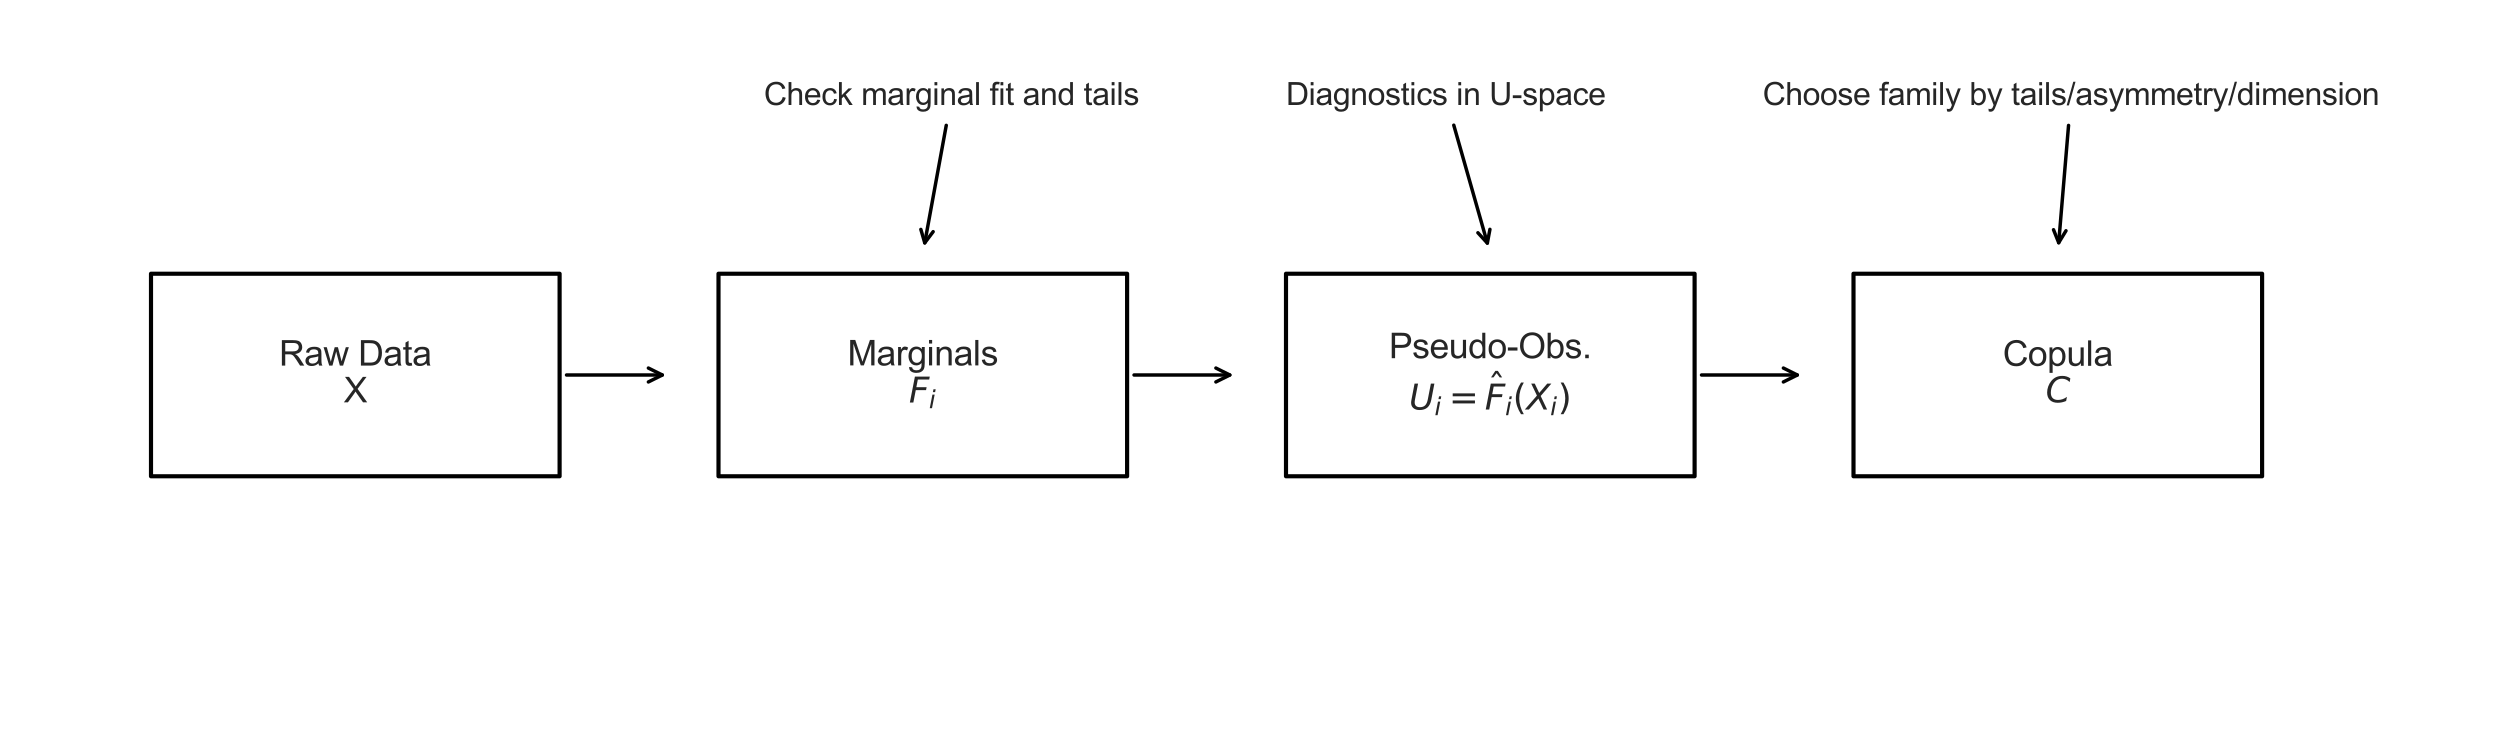 <?xml version="1.0" encoding="utf-8" standalone="no"?>
<!DOCTYPE svg PUBLIC "-//W3C//DTD SVG 1.1//EN"
  "http://www.w3.org/Graphics/SVG/1.1/DTD/svg11.dtd">
<svg xmlns:xlink="http://www.w3.org/1999/xlink" width="720pt" height="216pt" viewBox="0 0 720 216" xmlns="http://www.w3.org/2000/svg" version="1.1">
 <defs>
  <style type="text/css">*{stroke-linejoin: round; stroke-linecap: butt}</style>
 </defs>
 <g id="figure_1">
  <g id="patch_1">
   <path d="M 0 216 
L 720 216 
L 720 0 
L 0 0 
z
" style="fill: #ffffff"/>
  </g>
  <g id="axes_1">
   <g id="patch_2">
    <path d="M 43.488 137.16 
L 161.165 137.16 
L 161.165 78.84 
L 43.488 78.84 
L 43.488 137.16 
z
" clip-path="url(#p64e1a7e7ab)" style="fill: none; stroke: #000000; stroke-width: 1.2; stroke-linejoin: miter"/>
   </g>
   <g id="patch_3">
    <path d="M 206.928 137.16 
L 324.605 137.16 
L 324.605 78.84 
L 206.928 78.84 
L 206.928 137.16 
z
" clip-path="url(#p64e1a7e7ab)" style="fill: none; stroke: #000000; stroke-width: 1.2; stroke-linejoin: miter"/>
   </g>
   <g id="patch_4">
    <path d="M 370.368 137.16 
L 488.045 137.16 
L 488.045 78.84 
L 370.368 78.84 
L 370.368 137.16 
z
" clip-path="url(#p64e1a7e7ab)" style="fill: none; stroke: #000000; stroke-width: 1.2; stroke-linejoin: miter"/>
   </g>
   <g id="patch_5">
    <path d="M 533.808 137.16 
L 651.485 137.16 
L 651.485 78.84 
L 533.808 78.84 
L 533.808 137.16 
z
" clip-path="url(#p64e1a7e7ab)" style="fill: none; stroke: #000000; stroke-width: 1.2; stroke-linejoin: miter"/>
   </g>
   <g id="text_1">
    <!-- Raw Data -->
    <g style="fill: #262626" transform="translate(80.374 105.297) scale(0.1 -0.1)">
     <defs>
      <path id="ArialMT-52" d="M 503 0 
L 503 4581 
L 2534 4581 
Q 3147 4581 3465 4457 
Q 3784 4334 3975 4021 
Q 4166 3709 4166 3331 
Q 4166 2844 3850 2509 
Q 3534 2175 2875 2084 
Q 3116 1969 3241 1856 
Q 3506 1613 3744 1247 
L 4541 0 
L 3778 0 
L 3172 953 
Q 2906 1366 2734 1584 
Q 2563 1803 2427 1890 
Q 2291 1978 2150 2013 
Q 2047 2034 1813 2034 
L 1109 2034 
L 1109 0 
L 503 0 
z
M 1109 2559 
L 2413 2559 
Q 2828 2559 3062 2645 
Q 3297 2731 3419 2920 
Q 3541 3109 3541 3331 
Q 3541 3656 3305 3865 
Q 3069 4075 2559 4075 
L 1109 4075 
L 1109 2559 
z
" transform="scale(0.016)"/>
      <path id="ArialMT-61" d="M 2588 409 
Q 2275 144 1986 34 
Q 1697 -75 1366 -75 
Q 819 -75 525 192 
Q 231 459 231 875 
Q 231 1119 342 1320 
Q 453 1522 633 1644 
Q 813 1766 1038 1828 
Q 1203 1872 1538 1913 
Q 2219 1994 2541 2106 
Q 2544 2222 2544 2253 
Q 2544 2597 2384 2738 
Q 2169 2928 1744 2928 
Q 1347 2928 1158 2789 
Q 969 2650 878 2297 
L 328 2372 
Q 403 2725 575 2942 
Q 747 3159 1072 3276 
Q 1397 3394 1825 3394 
Q 2250 3394 2515 3294 
Q 2781 3194 2906 3042 
Q 3031 2891 3081 2659 
Q 3109 2516 3109 2141 
L 3109 1391 
Q 3109 606 3145 398 
Q 3181 191 3288 0 
L 2700 0 
Q 2613 175 2588 409 
z
M 2541 1666 
Q 2234 1541 1622 1453 
Q 1275 1403 1131 1340 
Q 988 1278 909 1158 
Q 831 1038 831 891 
Q 831 666 1001 516 
Q 1172 366 1500 366 
Q 1825 366 2078 508 
Q 2331 650 2450 897 
Q 2541 1088 2541 1459 
L 2541 1666 
z
" transform="scale(0.016)"/>
      <path id="ArialMT-77" d="M 1034 0 
L 19 3319 
L 600 3319 
L 1128 1403 
L 1325 691 
Q 1338 744 1497 1375 
L 2025 3319 
L 2603 3319 
L 3100 1394 
L 3266 759 
L 3456 1400 
L 4025 3319 
L 4572 3319 
L 3534 0 
L 2950 0 
L 2422 1988 
L 2294 2553 
L 1622 0 
L 1034 0 
z
" transform="scale(0.016)"/>
      <path id="ArialMT-20" transform="scale(0.016)"/>
      <path id="ArialMT-44" d="M 494 0 
L 494 4581 
L 2072 4581 
Q 2606 4581 2888 4516 
Q 3281 4425 3559 4188 
Q 3922 3881 4101 3404 
Q 4281 2928 4281 2316 
Q 4281 1794 4159 1391 
Q 4038 988 3847 723 
Q 3656 459 3429 307 
Q 3203 156 2883 78 
Q 2563 0 2147 0 
L 494 0 
z
M 1100 541 
L 2078 541 
Q 2531 541 2789 625 
Q 3047 709 3200 863 
Q 3416 1078 3536 1442 
Q 3656 1806 3656 2325 
Q 3656 3044 3420 3430 
Q 3184 3816 2847 3947 
Q 2603 4041 2063 4041 
L 1100 4041 
L 1100 541 
z
" transform="scale(0.016)"/>
      <path id="ArialMT-74" d="M 1650 503 
L 1731 6 
Q 1494 -44 1306 -44 
Q 1000 -44 831 53 
Q 663 150 594 308 
Q 525 466 525 972 
L 525 2881 
L 113 2881 
L 113 3319 
L 525 3319 
L 525 4141 
L 1084 4478 
L 1084 3319 
L 1650 3319 
L 1650 2881 
L 1084 2881 
L 1084 941 
Q 1084 700 1114 631 
Q 1144 563 1211 522 
Q 1278 481 1403 481 
Q 1497 481 1650 503 
z
" transform="scale(0.016)"/>
     </defs>
     <use xlink:href="#ArialMT-52"/>
     <use xlink:href="#ArialMT-61" transform="translate(72.217 0)"/>
     <use xlink:href="#ArialMT-77" transform="translate(127.832 0)"/>
     <use xlink:href="#ArialMT-20" transform="translate(200.049 0)"/>
     <use xlink:href="#ArialMT-44" transform="translate(227.832 0)"/>
     <use xlink:href="#ArialMT-61" transform="translate(300.049 0)"/>
     <use xlink:href="#ArialMT-74" transform="translate(355.664 0)"/>
     <use xlink:href="#ArialMT-61" transform="translate(383.447 0)"/>
    </g>
    <!-- X -->
    <g style="fill: #262626" transform="translate(98.991 115.874) scale(0.1 -0.1)">
     <defs>
      <path id="ArialMT-58" d="M 28 0 
L 1800 2388 
L 238 4581 
L 959 4581 
L 1791 3406 
Q 2050 3041 2159 2844 
Q 2313 3094 2522 3366 
L 3444 4581 
L 4103 4581 
L 2494 2422 
L 4228 0 
L 3478 0 
L 2325 1634 
Q 2228 1775 2125 1941 
Q 1972 1691 1906 1597 
L 756 0 
L 28 0 
z
" transform="scale(0.016)"/>
     </defs>
     <use xlink:href="#ArialMT-58"/>
    </g>
   </g>
   <g id="text_2">
    <!-- Marginals -->
    <g style="fill: #262626" transform="translate(244.093 105.238) scale(0.1 -0.1)">
     <defs>
      <path id="ArialMT-4d" d="M 475 0 
L 475 4581 
L 1388 4581 
L 2472 1338 
Q 2622 884 2691 659 
Q 2769 909 2934 1394 
L 4031 4581 
L 4847 4581 
L 4847 0 
L 4263 0 
L 4263 3834 
L 2931 0 
L 2384 0 
L 1059 3900 
L 1059 0 
L 475 0 
z
" transform="scale(0.016)"/>
      <path id="ArialMT-72" d="M 416 0 
L 416 3319 
L 922 3319 
L 922 2816 
Q 1116 3169 1280 3281 
Q 1444 3394 1641 3394 
Q 1925 3394 2219 3213 
L 2025 2691 
Q 1819 2813 1613 2813 
Q 1428 2813 1281 2702 
Q 1134 2591 1072 2394 
Q 978 2094 978 1738 
L 978 0 
L 416 0 
z
" transform="scale(0.016)"/>
      <path id="ArialMT-67" d="M 319 -275 
L 866 -356 
Q 900 -609 1056 -725 
Q 1266 -881 1628 -881 
Q 2019 -881 2231 -725 
Q 2444 -569 2519 -288 
Q 2563 -116 2559 434 
Q 2191 0 1641 0 
Q 956 0 581 494 
Q 206 988 206 1678 
Q 206 2153 378 2554 
Q 550 2956 876 3175 
Q 1203 3394 1644 3394 
Q 2231 3394 2613 2919 
L 2613 3319 
L 3131 3319 
L 3131 450 
Q 3131 -325 2973 -648 
Q 2816 -972 2473 -1159 
Q 2131 -1347 1631 -1347 
Q 1038 -1347 672 -1080 
Q 306 -813 319 -275 
z
M 784 1719 
Q 784 1066 1043 766 
Q 1303 466 1694 466 
Q 2081 466 2343 764 
Q 2606 1063 2606 1700 
Q 2606 2309 2336 2618 
Q 2066 2928 1684 2928 
Q 1309 2928 1046 2623 
Q 784 2319 784 1719 
z
" transform="scale(0.016)"/>
      <path id="ArialMT-69" d="M 425 3934 
L 425 4581 
L 988 4581 
L 988 3934 
L 425 3934 
z
M 425 0 
L 425 3319 
L 988 3319 
L 988 0 
L 425 0 
z
" transform="scale(0.016)"/>
      <path id="ArialMT-6e" d="M 422 0 
L 422 3319 
L 928 3319 
L 928 2847 
Q 1294 3394 1984 3394 
Q 2284 3394 2536 3286 
Q 2788 3178 2913 3003 
Q 3038 2828 3088 2588 
Q 3119 2431 3119 2041 
L 3119 0 
L 2556 0 
L 2556 2019 
Q 2556 2363 2490 2533 
Q 2425 2703 2258 2804 
Q 2091 2906 1866 2906 
Q 1506 2906 1245 2678 
Q 984 2450 984 1813 
L 984 0 
L 422 0 
z
" transform="scale(0.016)"/>
      <path id="ArialMT-6c" d="M 409 0 
L 409 4581 
L 972 4581 
L 972 0 
L 409 0 
z
" transform="scale(0.016)"/>
      <path id="ArialMT-73" d="M 197 991 
L 753 1078 
Q 800 744 1014 566 
Q 1228 388 1613 388 
Q 2000 388 2187 545 
Q 2375 703 2375 916 
Q 2375 1106 2209 1216 
Q 2094 1291 1634 1406 
Q 1016 1563 777 1677 
Q 538 1791 414 1992 
Q 291 2194 291 2438 
Q 291 2659 392 2848 
Q 494 3038 669 3163 
Q 800 3259 1026 3326 
Q 1253 3394 1513 3394 
Q 1903 3394 2198 3281 
Q 2494 3169 2634 2976 
Q 2775 2784 2828 2463 
L 2278 2388 
Q 2241 2644 2061 2787 
Q 1881 2931 1553 2931 
Q 1166 2931 1000 2803 
Q 834 2675 834 2503 
Q 834 2394 903 2306 
Q 972 2216 1119 2156 
Q 1203 2125 1616 2013 
Q 2213 1853 2448 1751 
Q 2684 1650 2818 1456 
Q 2953 1263 2953 975 
Q 2953 694 2789 445 
Q 2625 197 2315 61 
Q 2006 -75 1616 -75 
Q 969 -75 630 194 
Q 291 463 197 991 
z
" transform="scale(0.016)"/>
     </defs>
     <use xlink:href="#ArialMT-4d"/>
     <use xlink:href="#ArialMT-61" transform="translate(83.301 0)"/>
     <use xlink:href="#ArialMT-72" transform="translate(138.916 0)"/>
     <use xlink:href="#ArialMT-67" transform="translate(172.217 0)"/>
     <use xlink:href="#ArialMT-69" transform="translate(227.832 0)"/>
     <use xlink:href="#ArialMT-6e" transform="translate(250.049 0)"/>
     <use xlink:href="#ArialMT-61" transform="translate(305.664 0)"/>
     <use xlink:href="#ArialMT-6c" transform="translate(361.279 0)"/>
     <use xlink:href="#ArialMT-73" transform="translate(383.496 0)"/>
    </g>
    <!-- $F_i$ -->
    <g style="fill: #262626" transform="translate(261.766 115.932) scale(0.1 -0.1)">
     <defs>
      <path id="DejaVuSans-Oblique-46" d="M 1081 4666 
L 3756 4666 
L 3653 4134 
L 1606 4134 
L 1338 2759 
L 3188 2759 
L 3084 2228 
L 1234 2228 
L 800 0 
L 172 0 
L 1081 4666 
z
" transform="scale(0.016)"/>
      <path id="DejaVuSans-Oblique-69" d="M 1172 4863 
L 1747 4863 
L 1606 4134 
L 1031 4134 
L 1172 4863 
z
M 909 3500 
L 1484 3500 
L 800 0 
L 225 0 
L 909 3500 
z
" transform="scale(0.016)"/>
     </defs>
     <use xlink:href="#DejaVuSans-Oblique-46" transform="translate(0 0.094)"/>
     <use xlink:href="#DejaVuSans-Oblique-69" transform="translate(57.52 -16.312) scale(0.7)"/>
    </g>
   </g>
   <g id="text_3">
    <!-- Pseudo-Obs. -->
    <g style="fill: #262626" transform="translate(400.026 103.164) scale(0.1 -0.1)">
     <defs>
      <path id="ArialMT-50" d="M 494 0 
L 494 4581 
L 2222 4581 
Q 2678 4581 2919 4538 
Q 3256 4481 3484 4323 
Q 3713 4166 3852 3881 
Q 3991 3597 3991 3256 
Q 3991 2672 3619 2267 
Q 3247 1863 2275 1863 
L 1100 1863 
L 1100 0 
L 494 0 
z
M 1100 2403 
L 2284 2403 
Q 2872 2403 3119 2622 
Q 3366 2841 3366 3238 
Q 3366 3525 3220 3729 
Q 3075 3934 2838 4000 
Q 2684 4041 2272 4041 
L 1100 4041 
L 1100 2403 
z
" transform="scale(0.016)"/>
      <path id="ArialMT-65" d="M 2694 1069 
L 3275 997 
Q 3138 488 2766 206 
Q 2394 -75 1816 -75 
Q 1088 -75 661 373 
Q 234 822 234 1631 
Q 234 2469 665 2931 
Q 1097 3394 1784 3394 
Q 2450 3394 2872 2941 
Q 3294 2488 3294 1666 
Q 3294 1616 3291 1516 
L 816 1516 
Q 847 969 1125 678 
Q 1403 388 1819 388 
Q 2128 388 2347 550 
Q 2566 713 2694 1069 
z
M 847 1978 
L 2700 1978 
Q 2663 2397 2488 2606 
Q 2219 2931 1791 2931 
Q 1403 2931 1139 2672 
Q 875 2413 847 1978 
z
" transform="scale(0.016)"/>
      <path id="ArialMT-75" d="M 2597 0 
L 2597 488 
Q 2209 -75 1544 -75 
Q 1250 -75 995 37 
Q 741 150 617 320 
Q 494 491 444 738 
Q 409 903 409 1263 
L 409 3319 
L 972 3319 
L 972 1478 
Q 972 1038 1006 884 
Q 1059 663 1231 536 
Q 1403 409 1656 409 
Q 1909 409 2131 539 
Q 2353 669 2445 892 
Q 2538 1116 2538 1541 
L 2538 3319 
L 3100 3319 
L 3100 0 
L 2597 0 
z
" transform="scale(0.016)"/>
      <path id="ArialMT-64" d="M 2575 0 
L 2575 419 
Q 2259 -75 1647 -75 
Q 1250 -75 917 144 
Q 584 363 401 755 
Q 219 1147 219 1656 
Q 219 2153 384 2558 
Q 550 2963 881 3178 
Q 1213 3394 1622 3394 
Q 1922 3394 2156 3267 
Q 2391 3141 2538 2938 
L 2538 4581 
L 3097 4581 
L 3097 0 
L 2575 0 
z
M 797 1656 
Q 797 1019 1065 703 
Q 1334 388 1700 388 
Q 2069 388 2326 689 
Q 2584 991 2584 1609 
Q 2584 2291 2321 2609 
Q 2059 2928 1675 2928 
Q 1300 2928 1048 2622 
Q 797 2316 797 1656 
z
" transform="scale(0.016)"/>
      <path id="ArialMT-6f" d="M 213 1659 
Q 213 2581 725 3025 
Q 1153 3394 1769 3394 
Q 2453 3394 2887 2945 
Q 3322 2497 3322 1706 
Q 3322 1066 3130 698 
Q 2938 331 2570 128 
Q 2203 -75 1769 -75 
Q 1072 -75 642 372 
Q 213 819 213 1659 
z
M 791 1659 
Q 791 1022 1069 705 
Q 1347 388 1769 388 
Q 2188 388 2466 706 
Q 2744 1025 2744 1678 
Q 2744 2294 2464 2611 
Q 2184 2928 1769 2928 
Q 1347 2928 1069 2612 
Q 791 2297 791 1659 
z
" transform="scale(0.016)"/>
      <path id="ArialMT-2d" d="M 203 1375 
L 203 1941 
L 1931 1941 
L 1931 1375 
L 203 1375 
z
" transform="scale(0.016)"/>
      <path id="ArialMT-4f" d="M 309 2231 
Q 309 3372 921 4017 
Q 1534 4663 2503 4663 
Q 3138 4663 3647 4359 
Q 4156 4056 4423 3514 
Q 4691 2972 4691 2284 
Q 4691 1588 4409 1038 
Q 4128 488 3612 205 
Q 3097 -78 2500 -78 
Q 1853 -78 1343 234 
Q 834 547 571 1087 
Q 309 1628 309 2231 
z
M 934 2222 
Q 934 1394 1379 917 
Q 1825 441 2497 441 
Q 3181 441 3623 922 
Q 4066 1403 4066 2288 
Q 4066 2847 3877 3264 
Q 3688 3681 3323 3911 
Q 2959 4141 2506 4141 
Q 1863 4141 1398 3698 
Q 934 3256 934 2222 
z
" transform="scale(0.016)"/>
      <path id="ArialMT-62" d="M 941 0 
L 419 0 
L 419 4581 
L 981 4581 
L 981 2947 
Q 1338 3394 1891 3394 
Q 2197 3394 2470 3270 
Q 2744 3147 2920 2923 
Q 3097 2700 3197 2384 
Q 3297 2069 3297 1709 
Q 3297 856 2875 390 
Q 2453 -75 1863 -75 
Q 1275 -75 941 416 
L 941 0 
z
M 934 1684 
Q 934 1088 1097 822 
Q 1363 388 1816 388 
Q 2184 388 2453 708 
Q 2722 1028 2722 1663 
Q 2722 2313 2464 2622 
Q 2206 2931 1841 2931 
Q 1472 2931 1203 2611 
Q 934 2291 934 1684 
z
" transform="scale(0.016)"/>
      <path id="ArialMT-2e" d="M 581 0 
L 581 641 
L 1222 641 
L 1222 0 
L 581 0 
z
" transform="scale(0.016)"/>
     </defs>
     <use xlink:href="#ArialMT-50"/>
     <use xlink:href="#ArialMT-73" transform="translate(66.699 0)"/>
     <use xlink:href="#ArialMT-65" transform="translate(116.699 0)"/>
     <use xlink:href="#ArialMT-75" transform="translate(172.314 0)"/>
     <use xlink:href="#ArialMT-64" transform="translate(227.93 0)"/>
     <use xlink:href="#ArialMT-6f" transform="translate(283.545 0)"/>
     <use xlink:href="#ArialMT-2d" transform="translate(339.16 0)"/>
     <use xlink:href="#ArialMT-4f" transform="translate(372.461 0)"/>
     <use xlink:href="#ArialMT-62" transform="translate(450.244 0)"/>
     <use xlink:href="#ArialMT-73" transform="translate(505.859 0)"/>
     <use xlink:href="#ArialMT-2e" transform="translate(555.859 0)"/>
    </g>
    <!-- $U_i = \hat F_i(X_i)$ -->
    <g style="fill: #262626" transform="translate(405.806 118.006) scale(0.1 -0.1)">
     <defs>
      <path id="DejaVuSans-Oblique-55" d="M 991 4666 
L 1625 4666 
L 1075 1831 
Q 1041 1641 1027 1517 
Q 1013 1394 1013 1300 
Q 1013 869 1253 645 
Q 1494 422 1959 422 
Q 2563 422 2898 753 
Q 3234 1084 3378 1831 
L 3928 4666 
L 4563 4666 
L 4000 1753 
Q 3816 809 3300 359 
Q 2784 -91 1888 -91 
Q 1188 -91 780 261 
Q 372 613 372 1216 
Q 372 1325 387 1461 
Q 403 1597 434 1753 
L 991 4666 
z
" transform="scale(0.016)"/>
      <path id="DejaVuSans-3d" d="M 678 2906 
L 4684 2906 
L 4684 2381 
L 678 2381 
L 678 2906 
z
M 678 1631 
L 4684 1631 
L 4684 1100 
L 678 1100 
L 678 1631 
z
" transform="scale(0.016)"/>
      <path id="DejaVuSans-302" d="M -1831 5119 
L -1369 5119 
L -603 3944 
L -1038 3944 
L -1600 4709 
L -2163 3944 
L -2597 3944 
L -1831 5119 
z
M -1600 3584 
L -1600 3584 
z
" transform="scale(0.016)"/>
      <path id="DejaVuSans-28" d="M 1984 4856 
Q 1566 4138 1362 3434 
Q 1159 2731 1159 2009 
Q 1159 1288 1364 580 
Q 1569 -128 1984 -844 
L 1484 -844 
Q 1016 -109 783 600 
Q 550 1309 550 2009 
Q 550 2706 781 3412 
Q 1013 4119 1484 4856 
L 1984 4856 
z
" transform="scale(0.016)"/>
      <path id="DejaVuSans-Oblique-58" d="M 878 4666 
L 1516 4666 
L 2316 2981 
L 3763 4666 
L 4500 4666 
L 2578 2438 
L 3738 0 
L 3103 0 
L 2163 1966 
L 459 0 
L -275 0 
L 1906 2509 
L 878 4666 
z
" transform="scale(0.016)"/>
      <path id="DejaVuSans-29" d="M 513 4856 
L 1013 4856 
Q 1481 4119 1714 3412 
Q 1947 2706 1947 2009 
Q 1947 1309 1714 600 
Q 1481 -109 1013 -844 
L 513 -844 
Q 928 -128 1133 580 
Q 1338 1288 1338 2009 
Q 1338 2731 1133 3434 
Q 928 4138 513 4856 
z
" transform="scale(0.016)"/>
     </defs>
     <use xlink:href="#DejaVuSans-Oblique-55" transform="translate(0 0.609)"/>
     <use xlink:href="#DejaVuSans-Oblique-69" transform="translate(73.193 -15.797) scale(0.7)"/>
     <use xlink:href="#DejaVuSans-3d" transform="translate(114.858 0.609)"/>
     <use xlink:href="#DejaVuSans-302" transform="translate(277.708 30.016)"/>
     <use xlink:href="#DejaVuSans-Oblique-46" transform="translate(218.13 0.609)"/>
     <use xlink:href="#DejaVuSans-Oblique-69" transform="translate(276.606 -15.797) scale(0.7)"/>
     <use xlink:href="#DejaVuSans-28" transform="translate(298.789 0.609)"/>
     <use xlink:href="#DejaVuSans-Oblique-58" transform="translate(337.803 0.609)"/>
     <use xlink:href="#DejaVuSans-Oblique-69" transform="translate(406.309 -15.797) scale(0.7)"/>
     <use xlink:href="#DejaVuSans-29" transform="translate(428.491 0.609)"/>
    </g>
   </g>
   <g id="text_4">
    <!-- Copula -->
    <g style="fill: #262626" transform="translate(576.803 105.358) scale(0.1 -0.1)">
     <defs>
      <path id="ArialMT-43" d="M 3763 1606 
L 4369 1453 
Q 4178 706 3683 314 
Q 3188 -78 2472 -78 
Q 1731 -78 1267 223 
Q 803 525 561 1097 
Q 319 1669 319 2325 
Q 319 3041 592 3573 
Q 866 4106 1370 4382 
Q 1875 4659 2481 4659 
Q 3169 4659 3637 4309 
Q 4106 3959 4291 3325 
L 3694 3184 
Q 3534 3684 3231 3912 
Q 2928 4141 2469 4141 
Q 1941 4141 1586 3887 
Q 1231 3634 1087 3207 
Q 944 2781 944 2328 
Q 944 1744 1114 1308 
Q 1284 872 1643 656 
Q 2003 441 2422 441 
Q 2931 441 3284 734 
Q 3638 1028 3763 1606 
z
" transform="scale(0.016)"/>
      <path id="ArialMT-70" d="M 422 -1272 
L 422 3319 
L 934 3319 
L 934 2888 
Q 1116 3141 1344 3267 
Q 1572 3394 1897 3394 
Q 2322 3394 2647 3175 
Q 2972 2956 3137 2557 
Q 3303 2159 3303 1684 
Q 3303 1175 3120 767 
Q 2938 359 2589 142 
Q 2241 -75 1856 -75 
Q 1575 -75 1351 44 
Q 1128 163 984 344 
L 984 -1272 
L 422 -1272 
z
M 931 1641 
Q 931 1000 1190 694 
Q 1450 388 1819 388 
Q 2194 388 2461 705 
Q 2728 1022 2728 1688 
Q 2728 2322 2467 2637 
Q 2206 2953 1844 2953 
Q 1484 2953 1207 2617 
Q 931 2281 931 1641 
z
" transform="scale(0.016)"/>
     </defs>
     <use xlink:href="#ArialMT-43"/>
     <use xlink:href="#ArialMT-6f" transform="translate(72.217 0)"/>
     <use xlink:href="#ArialMT-70" transform="translate(127.832 0)"/>
     <use xlink:href="#ArialMT-75" transform="translate(183.447 0)"/>
     <use xlink:href="#ArialMT-6c" transform="translate(239.062 0)"/>
     <use xlink:href="#ArialMT-61" transform="translate(261.279 0)"/>
    </g>
    <!-- $C$ -->
    <g style="fill: #262626" transform="translate(589.146 115.935) scale(0.1 -0.1)">
     <defs>
      <path id="DejaVuSans-Oblique-43" d="M 4447 4306 
L 4319 3641 
Q 4019 3944 3683 4091 
Q 3347 4238 2956 4238 
Q 2422 4238 2017 3981 
Q 1613 3725 1319 3200 
Q 1131 2863 1032 2486 
Q 934 2109 934 1728 
Q 934 1091 1264 756 
Q 1594 422 2222 422 
Q 2656 422 3056 561 
Q 3456 700 3834 978 
L 3688 231 
Q 3316 72 2936 -9 
Q 2556 -91 2175 -91 
Q 1278 -91 773 396 
Q 269 884 269 1753 
Q 269 2309 461 2846 
Q 653 3384 1013 3828 
Q 1394 4300 1883 4525 
Q 2372 4750 3022 4750 
Q 3422 4750 3780 4639 
Q 4138 4528 4447 4306 
z
" transform="scale(0.016)"/>
     </defs>
     <use xlink:href="#DejaVuSans-Oblique-43" transform="translate(0 0.781)"/>
    </g>
   </g>
   <g id="patch_6">
    <path d="M 163.164 108 
Q 177.51 108 190.738 108 
" style="fill: none; stroke: #000000; stroke-linecap: round"/>
    <path d="M 186.738 106 
L 190.738 108 
L 186.738 110 
" style="fill: none; stroke: #000000; stroke-linecap: round"/>
   </g>
   <g id="patch_7">
    <path d="M 326.604 108 
Q 340.95 108 354.178 108 
" style="fill: none; stroke: #000000; stroke-linecap: round"/>
    <path d="M 350.178 106 
L 354.178 108 
L 350.178 110 
" style="fill: none; stroke: #000000; stroke-linecap: round"/>
   </g>
   <g id="patch_8">
    <path d="M 490.044 108 
Q 504.39 108 517.618 108 
" style="fill: none; stroke: #000000; stroke-linecap: round"/>
    <path d="M 513.618 106 
L 517.618 108 
L 513.618 110 
" style="fill: none; stroke: #000000; stroke-linecap: round"/>
   </g>
   <g id="patch_9">
    <path d="M 272.524 36.104 
Q 269.325 53.572 266.328 69.94 
" style="fill: none; stroke: #000000; stroke-linecap: round"/>
    <path d="M 268.747 66.723 
L 266.328 69.94 
L 265.206 66.074 
" style="fill: none; stroke: #000000; stroke-linecap: round"/>
   </g>
   <g id="text_5">
    <!-- Check marginal fit and tails -->
    <g style="fill: #262626" transform="translate(220.003 30.24) scale(0.09 -0.09)">
     <defs>
      <path id="ArialMT-68" d="M 422 0 
L 422 4581 
L 984 4581 
L 984 2938 
Q 1378 3394 1978 3394 
Q 2347 3394 2619 3248 
Q 2891 3103 3008 2847 
Q 3125 2591 3125 2103 
L 3125 0 
L 2563 0 
L 2563 2103 
Q 2563 2525 2380 2717 
Q 2197 2909 1863 2909 
Q 1613 2909 1392 2779 
Q 1172 2650 1078 2428 
Q 984 2206 984 1816 
L 984 0 
L 422 0 
z
" transform="scale(0.016)"/>
      <path id="ArialMT-63" d="M 2588 1216 
L 3141 1144 
Q 3050 572 2676 248 
Q 2303 -75 1759 -75 
Q 1078 -75 664 370 
Q 250 816 250 1647 
Q 250 2184 428 2587 
Q 606 2991 970 3192 
Q 1334 3394 1763 3394 
Q 2303 3394 2647 3120 
Q 2991 2847 3088 2344 
L 2541 2259 
Q 2463 2594 2264 2762 
Q 2066 2931 1784 2931 
Q 1359 2931 1093 2626 
Q 828 2322 828 1663 
Q 828 994 1084 691 
Q 1341 388 1753 388 
Q 2084 388 2306 591 
Q 2528 794 2588 1216 
z
" transform="scale(0.016)"/>
      <path id="ArialMT-6b" d="M 425 0 
L 425 4581 
L 988 4581 
L 988 1969 
L 2319 3319 
L 3047 3319 
L 1778 2088 
L 3175 0 
L 2481 0 
L 1384 1697 
L 988 1316 
L 988 0 
L 425 0 
z
" transform="scale(0.016)"/>
      <path id="ArialMT-6d" d="M 422 0 
L 422 3319 
L 925 3319 
L 925 2853 
Q 1081 3097 1340 3245 
Q 1600 3394 1931 3394 
Q 2300 3394 2536 3241 
Q 2772 3088 2869 2813 
Q 3263 3394 3894 3394 
Q 4388 3394 4653 3120 
Q 4919 2847 4919 2278 
L 4919 0 
L 4359 0 
L 4359 2091 
Q 4359 2428 4304 2576 
Q 4250 2725 4106 2815 
Q 3963 2906 3769 2906 
Q 3419 2906 3187 2673 
Q 2956 2441 2956 1928 
L 2956 0 
L 2394 0 
L 2394 2156 
Q 2394 2531 2256 2718 
Q 2119 2906 1806 2906 
Q 1569 2906 1367 2781 
Q 1166 2656 1075 2415 
Q 984 2175 984 1722 
L 984 0 
L 422 0 
z
" transform="scale(0.016)"/>
      <path id="ArialMT-66" d="M 556 0 
L 556 2881 
L 59 2881 
L 59 3319 
L 556 3319 
L 556 3672 
Q 556 4006 616 4169 
Q 697 4388 901 4523 
Q 1106 4659 1475 4659 
Q 1713 4659 2000 4603 
L 1916 4113 
Q 1741 4144 1584 4144 
Q 1328 4144 1222 4034 
Q 1116 3925 1116 3625 
L 1116 3319 
L 1763 3319 
L 1763 2881 
L 1116 2881 
L 1116 0 
L 556 0 
z
" transform="scale(0.016)"/>
     </defs>
     <use xlink:href="#ArialMT-43"/>
     <use xlink:href="#ArialMT-68" transform="translate(72.217 0)"/>
     <use xlink:href="#ArialMT-65" transform="translate(127.832 0)"/>
     <use xlink:href="#ArialMT-63" transform="translate(183.447 0)"/>
     <use xlink:href="#ArialMT-6b" transform="translate(233.447 0)"/>
     <use xlink:href="#ArialMT-20" transform="translate(283.447 0)"/>
     <use xlink:href="#ArialMT-6d" transform="translate(311.23 0)"/>
     <use xlink:href="#ArialMT-61" transform="translate(394.531 0)"/>
     <use xlink:href="#ArialMT-72" transform="translate(450.146 0)"/>
     <use xlink:href="#ArialMT-67" transform="translate(483.447 0)"/>
     <use xlink:href="#ArialMT-69" transform="translate(539.062 0)"/>
     <use xlink:href="#ArialMT-6e" transform="translate(561.279 0)"/>
     <use xlink:href="#ArialMT-61" transform="translate(616.895 0)"/>
     <use xlink:href="#ArialMT-6c" transform="translate(672.51 0)"/>
     <use xlink:href="#ArialMT-20" transform="translate(694.727 0)"/>
     <use xlink:href="#ArialMT-66" transform="translate(722.51 0)"/>
     <use xlink:href="#ArialMT-69" transform="translate(750.293 0)"/>
     <use xlink:href="#ArialMT-74" transform="translate(772.51 0)"/>
     <use xlink:href="#ArialMT-20" transform="translate(800.293 0)"/>
     <use xlink:href="#ArialMT-61" transform="translate(828.076 0)"/>
     <use xlink:href="#ArialMT-6e" transform="translate(883.691 0)"/>
     <use xlink:href="#ArialMT-64" transform="translate(939.307 0)"/>
     <use xlink:href="#ArialMT-20" transform="translate(994.922 0)"/>
     <use xlink:href="#ArialMT-74" transform="translate(1022.705 0)"/>
     <use xlink:href="#ArialMT-61" transform="translate(1050.488 0)"/>
     <use xlink:href="#ArialMT-69" transform="translate(1106.104 0)"/>
     <use xlink:href="#ArialMT-6c" transform="translate(1128.32 0)"/>
     <use xlink:href="#ArialMT-73" transform="translate(1150.537 0)"/>
    </g>
   </g>
   <g id="patch_10">
    <path d="M 418.688 36.054 
Q 423.673 53.568 428.352 70.007 
" style="fill: none; stroke: #000000; stroke-linecap: round"/>
    <path d="M 429.098 66.051 
L 428.352 70.007 
L 425.635 67.037 
" style="fill: none; stroke: #000000; stroke-linecap: round"/>
   </g>
   <g id="text_6">
    <!-- Diagnostics in U-space -->
    <g style="fill: #262626" transform="translate(370.368 30.24) scale(0.09 -0.09)">
     <defs>
      <path id="ArialMT-55" d="M 3500 4581 
L 4106 4581 
L 4106 1934 
Q 4106 1244 3950 837 
Q 3794 431 3386 176 
Q 2978 -78 2316 -78 
Q 1672 -78 1262 144 
Q 853 366 678 786 
Q 503 1206 503 1934 
L 503 4581 
L 1109 4581 
L 1109 1938 
Q 1109 1341 1220 1058 
Q 1331 775 1601 622 
Q 1872 469 2263 469 
Q 2931 469 3215 772 
Q 3500 1075 3500 1938 
L 3500 4581 
z
" transform="scale(0.016)"/>
     </defs>
     <use xlink:href="#ArialMT-44"/>
     <use xlink:href="#ArialMT-69" transform="translate(72.217 0)"/>
     <use xlink:href="#ArialMT-61" transform="translate(94.434 0)"/>
     <use xlink:href="#ArialMT-67" transform="translate(150.049 0)"/>
     <use xlink:href="#ArialMT-6e" transform="translate(205.664 0)"/>
     <use xlink:href="#ArialMT-6f" transform="translate(261.279 0)"/>
     <use xlink:href="#ArialMT-73" transform="translate(316.895 0)"/>
     <use xlink:href="#ArialMT-74" transform="translate(366.895 0)"/>
     <use xlink:href="#ArialMT-69" transform="translate(394.678 0)"/>
     <use xlink:href="#ArialMT-63" transform="translate(416.895 0)"/>
     <use xlink:href="#ArialMT-73" transform="translate(466.895 0)"/>
     <use xlink:href="#ArialMT-20" transform="translate(516.895 0)"/>
     <use xlink:href="#ArialMT-69" transform="translate(544.678 0)"/>
     <use xlink:href="#ArialMT-6e" transform="translate(566.895 0)"/>
     <use xlink:href="#ArialMT-20" transform="translate(622.51 0)"/>
     <use xlink:href="#ArialMT-55" transform="translate(650.293 0)"/>
     <use xlink:href="#ArialMT-2d" transform="translate(722.51 0)"/>
     <use xlink:href="#ArialMT-73" transform="translate(755.811 0)"/>
     <use xlink:href="#ArialMT-70" transform="translate(805.811 0)"/>
     <use xlink:href="#ArialMT-61" transform="translate(861.426 0)"/>
     <use xlink:href="#ArialMT-63" transform="translate(917.041 0)"/>
     <use xlink:href="#ArialMT-65" transform="translate(967.041 0)"/>
    </g>
   </g>
   <g id="patch_11">
    <path d="M 595.744 36.123 
Q 594.279 53.568 592.907 69.899 
" style="fill: none; stroke: #000000; stroke-linecap: round"/>
    <path d="M 595.002 66.463 
L 592.907 69.899 
L 591.415 66.161 
" style="fill: none; stroke: #000000; stroke-linecap: round"/>
   </g>
   <g id="text_7">
    <!-- Choose family by tails/asymmetry/dimension -->
    <g style="fill: #262626" transform="translate(507.658 30.24) scale(0.09 -0.09)">
     <defs>
      <path id="ArialMT-79" d="M 397 -1278 
L 334 -750 
Q 519 -800 656 -800 
Q 844 -800 956 -737 
Q 1069 -675 1141 -563 
Q 1194 -478 1313 -144 
Q 1328 -97 1363 -6 
L 103 3319 
L 709 3319 
L 1400 1397 
Q 1534 1031 1641 628 
Q 1738 1016 1872 1384 
L 2581 3319 
L 3144 3319 
L 1881 -56 
Q 1678 -603 1566 -809 
Q 1416 -1088 1222 -1217 
Q 1028 -1347 759 -1347 
Q 597 -1347 397 -1278 
z
" transform="scale(0.016)"/>
      <path id="ArialMT-2f" d="M 0 -78 
L 1328 4659 
L 1778 4659 
L 453 -78 
L 0 -78 
z
" transform="scale(0.016)"/>
     </defs>
     <use xlink:href="#ArialMT-43"/>
     <use xlink:href="#ArialMT-68" transform="translate(72.217 0)"/>
     <use xlink:href="#ArialMT-6f" transform="translate(127.832 0)"/>
     <use xlink:href="#ArialMT-6f" transform="translate(183.447 0)"/>
     <use xlink:href="#ArialMT-73" transform="translate(239.062 0)"/>
     <use xlink:href="#ArialMT-65" transform="translate(289.062 0)"/>
     <use xlink:href="#ArialMT-20" transform="translate(344.678 0)"/>
     <use xlink:href="#ArialMT-66" transform="translate(372.461 0)"/>
     <use xlink:href="#ArialMT-61" transform="translate(400.244 0)"/>
     <use xlink:href="#ArialMT-6d" transform="translate(455.859 0)"/>
     <use xlink:href="#ArialMT-69" transform="translate(539.16 0)"/>
     <use xlink:href="#ArialMT-6c" transform="translate(561.377 0)"/>
     <use xlink:href="#ArialMT-79" transform="translate(583.594 0)"/>
     <use xlink:href="#ArialMT-20" transform="translate(633.594 0)"/>
     <use xlink:href="#ArialMT-62" transform="translate(661.377 0)"/>
     <use xlink:href="#ArialMT-79" transform="translate(716.992 0)"/>
     <use xlink:href="#ArialMT-20" transform="translate(766.992 0)"/>
     <use xlink:href="#ArialMT-74" transform="translate(794.775 0)"/>
     <use xlink:href="#ArialMT-61" transform="translate(822.559 0)"/>
     <use xlink:href="#ArialMT-69" transform="translate(878.174 0)"/>
     <use xlink:href="#ArialMT-6c" transform="translate(900.391 0)"/>
     <use xlink:href="#ArialMT-73" transform="translate(922.607 0)"/>
     <use xlink:href="#ArialMT-2f" transform="translate(972.607 0)"/>
     <use xlink:href="#ArialMT-61" transform="translate(1000.391 0)"/>
     <use xlink:href="#ArialMT-73" transform="translate(1056.006 0)"/>
     <use xlink:href="#ArialMT-79" transform="translate(1106.006 0)"/>
     <use xlink:href="#ArialMT-6d" transform="translate(1156.006 0)"/>
     <use xlink:href="#ArialMT-6d" transform="translate(1239.307 0)"/>
     <use xlink:href="#ArialMT-65" transform="translate(1322.607 0)"/>
     <use xlink:href="#ArialMT-74" transform="translate(1378.223 0)"/>
     <use xlink:href="#ArialMT-72" transform="translate(1406.006 0)"/>
     <use xlink:href="#ArialMT-79" transform="translate(1439.307 0)"/>
     <use xlink:href="#ArialMT-2f" transform="translate(1489.307 0)"/>
     <use xlink:href="#ArialMT-64" transform="translate(1517.09 0)"/>
     <use xlink:href="#ArialMT-69" transform="translate(1572.705 0)"/>
     <use xlink:href="#ArialMT-6d" transform="translate(1594.922 0)"/>
     <use xlink:href="#ArialMT-65" transform="translate(1678.223 0)"/>
     <use xlink:href="#ArialMT-6e" transform="translate(1733.838 0)"/>
     <use xlink:href="#ArialMT-73" transform="translate(1789.453 0)"/>
     <use xlink:href="#ArialMT-69" transform="translate(1839.453 0)"/>
     <use xlink:href="#ArialMT-6f" transform="translate(1861.67 0)"/>
     <use xlink:href="#ArialMT-6e" transform="translate(1917.285 0)"/>
    </g>
   </g>
  </g>
 </g>
 <defs>
  <clipPath id="p64e1a7e7ab">
   <rect x="10.8" y="10.8" width="653.76" height="194.4"/>
  </clipPath>
 </defs>
</svg>

